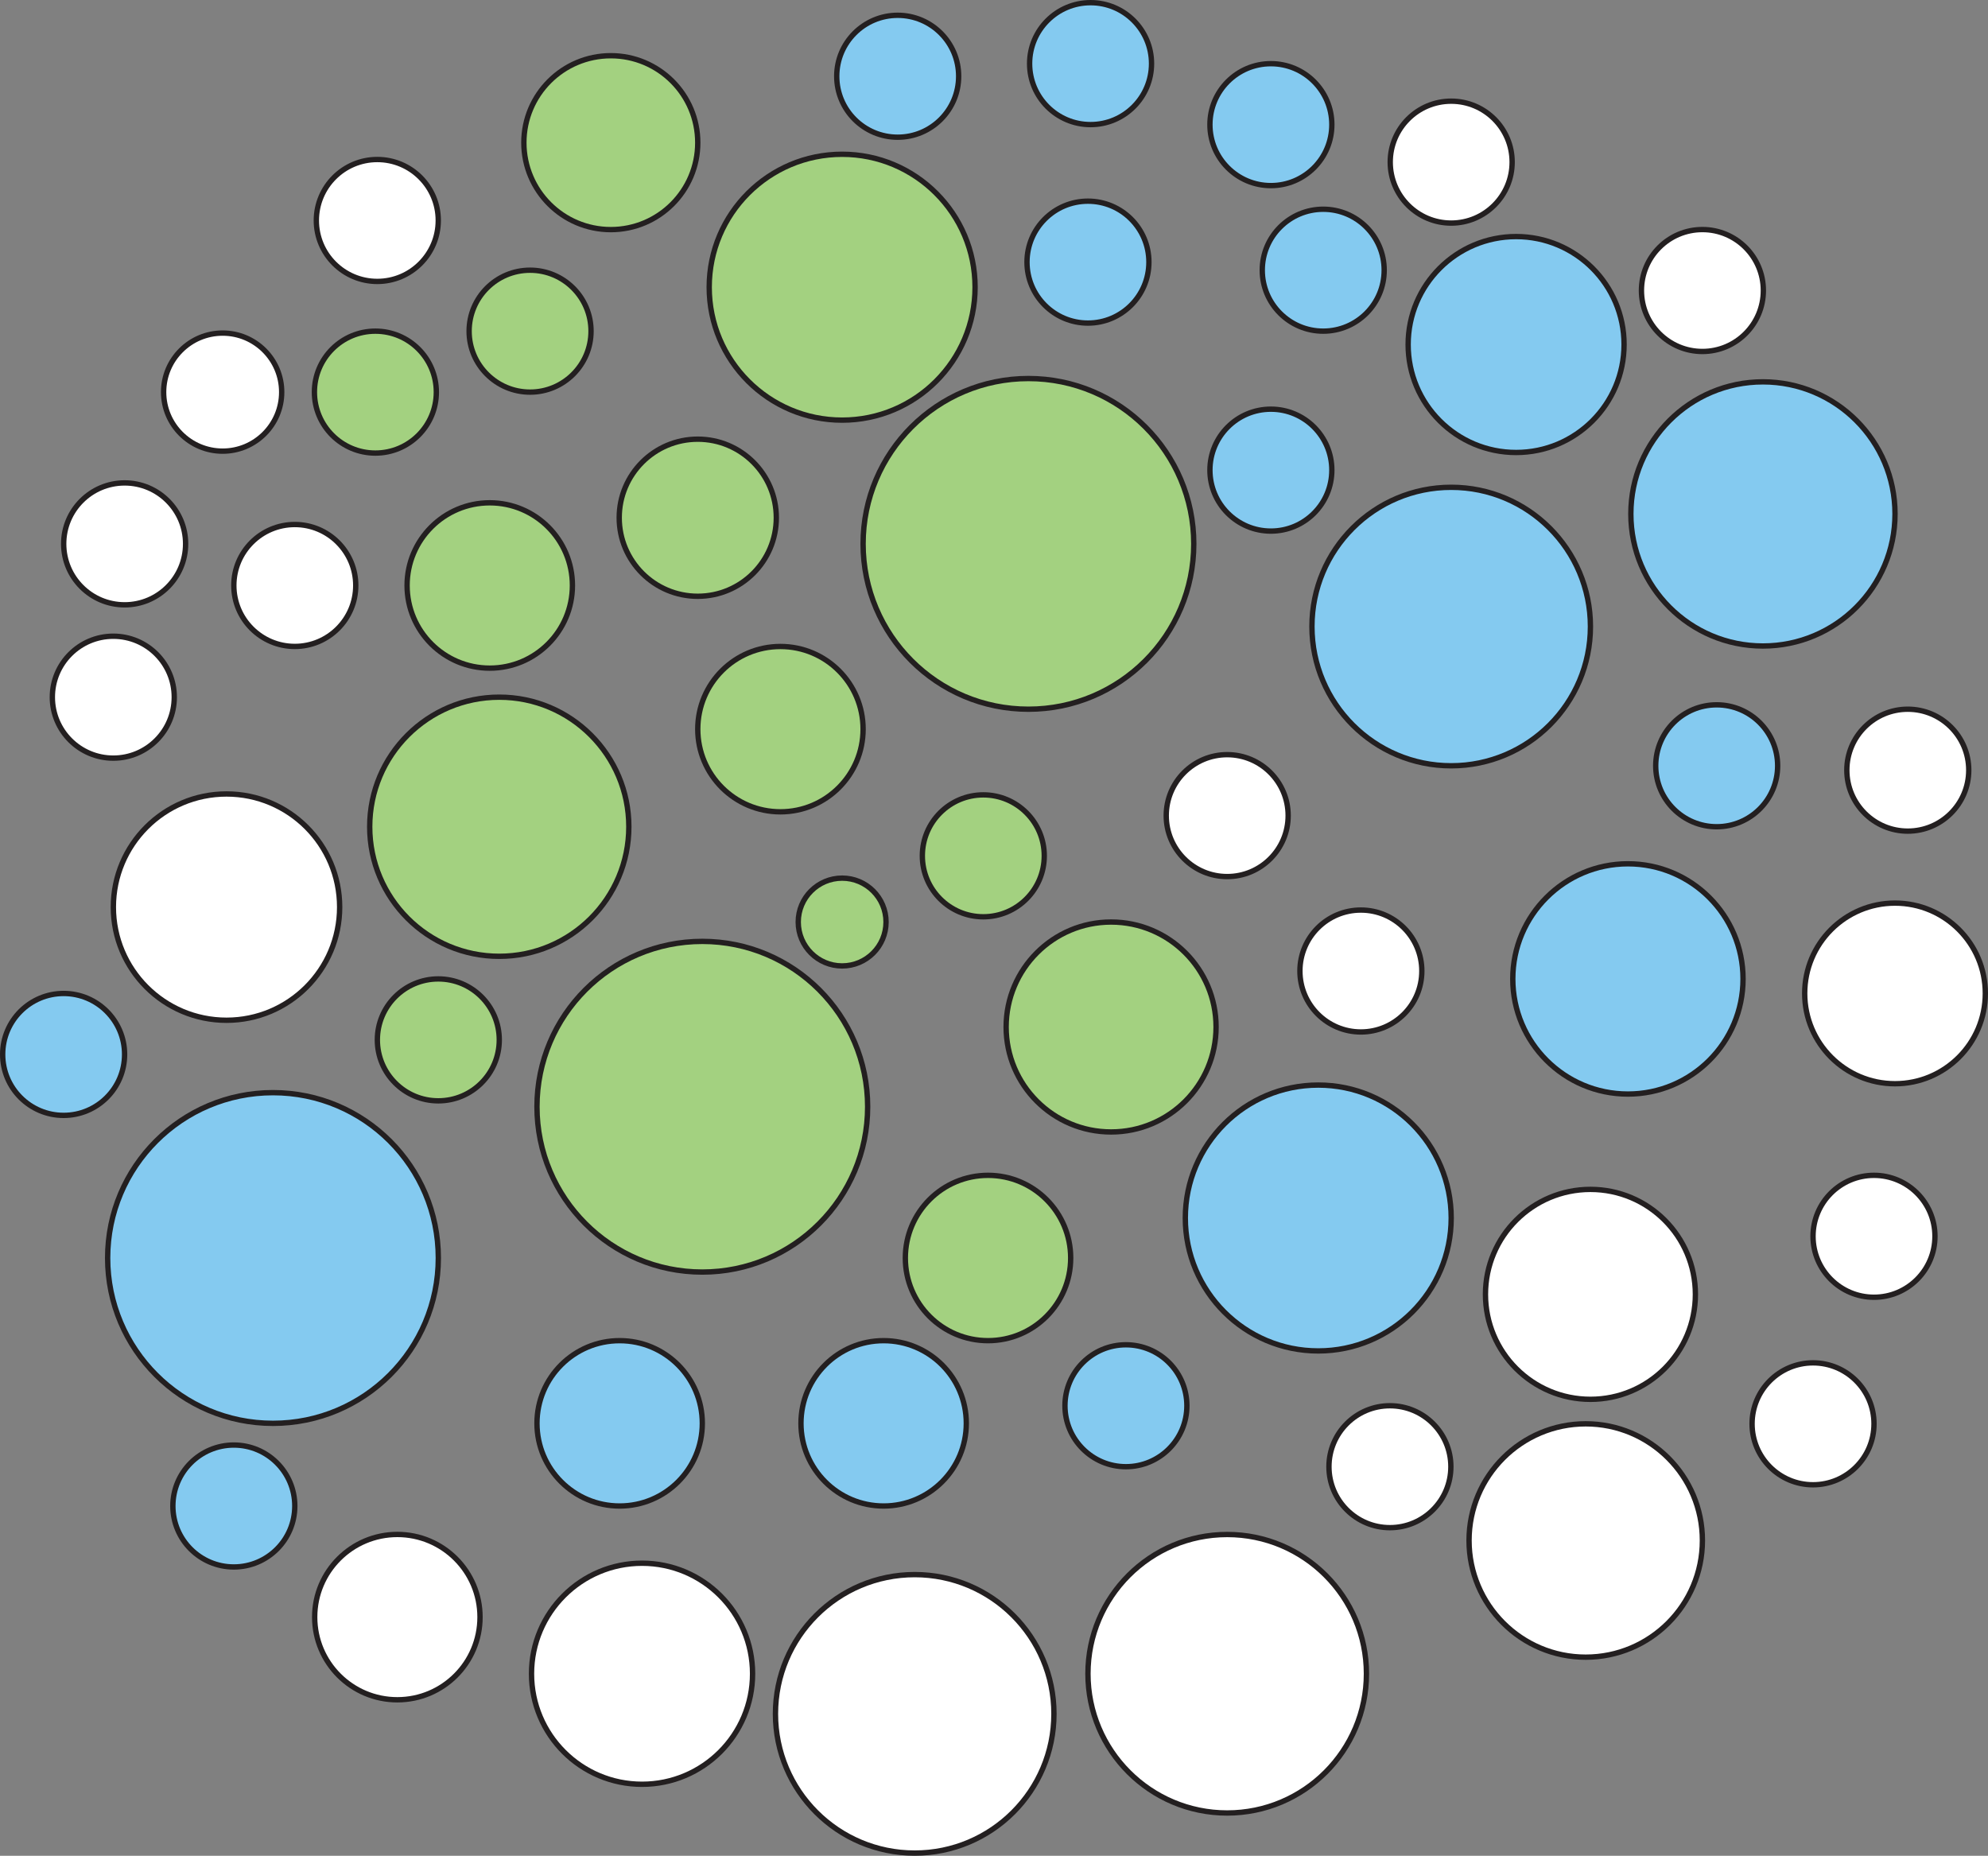 <svg id="Layer_1" data-name="Layer 1" xmlns="http://www.w3.org/2000/svg" viewBox="0 0 371.78 347.05"><rect x="0" y="0" width="371.78" height="347.05" fill="#808080" stroke="none"/><defs><style>.cls-1{fill:#fff;}.cls-1,.cls-2,.cls-3{stroke:#231f20;stroke-miterlimit:10;}.cls-2{fill:#a3d180;}.cls-3{fill:#84caf0;}</style></defs><circle class="cls-1" cx="42.36" cy="169.64" r="21.16"/><circle class="cls-2" cx="130.49" cy="96.82" r="14.69"/><circle class="cls-2" cx="93.37" cy="154.61" r="24.23"/><circle class="cls-3" cx="51.05" cy="235.26" r="30.92"/><circle class="cls-2" cx="131.34" cy="206.97" r="30.92"/><circle class="cls-2" cx="145.95" cy="136.36" r="15.46"/><circle class="cls-3" cx="165.25" cy="266.18" r="15.46"/><circle class="cls-2" cx="184.77" cy="235.26" r="15.46"/><circle class="cls-1" cx="74.31" cy="302.42" r="15.46"/><circle class="cls-3" cx="115.88" cy="266.18" r="15.46"/><circle class="cls-2" cx="207.79" cy="192.06" r="19.63"/><circle class="cls-2" cx="192.33" cy="101.71" r="30.92"/><circle class="cls-1" cx="120.07" cy="313.01" r="20.67"/><circle class="cls-3" cx="210.56" cy="262.89" r="11.4"/><circle class="cls-3" cx="246.53" cy="227.78" r="24.86"/><circle class="cls-1" cx="229.5" cy="313.01" r="26.04"/><circle class="cls-3" cx="271.39" cy="117.17" r="26.04"/><circle class="cls-1" cx="254.5" cy="181.59" r="11.4"/><circle class="cls-1" cx="259.93" cy="274.29" r="11.4"/><circle class="cls-3" cx="304.44" cy="183.07" r="21.53"/><circle class="cls-1" cx="171.06" cy="320.51" r="26.04"/><circle class="cls-2" cx="183.89" cy="160.05" r="11.4"/><circle class="cls-1" cx="229.5" cy="152.53" r="11.4"/><circle class="cls-2" cx="91.59" cy="109.49" r="15.46"/><circle class="cls-1" cx="297.43" cy="242.06" r="19.63"/><circle class="cls-2" cx="114.23" cy="26.68" r="16.26"/><circle class="cls-2" cx="157.49" cy="53.71" r="24.86"/><circle class="cls-3" cx="167.88" cy="14.26" r="11.4"/><circle class="cls-3" cx="237.67" cy="23.31" r="11.4"/><circle class="cls-3" cx="237.67" cy="87.92" r="11.4"/><circle class="cls-3" cx="321.04" cy="143.21" r="11.4"/><circle class="cls-2" cx="99.13" cy="61.93" r="11.4"/><circle class="cls-1" cx="55.13" cy="109.49" r="11.4"/><circle class="cls-2" cx="70.2" cy="73.33" r="11.4"/><circle class="cls-3" cx="43.73" cy="281.64" r="11.4"/><circle class="cls-2" cx="81.97" cy="194.47" r="11.4"/><circle class="cls-1" cx="296.55" cy="288.09" r="21.82"/><circle class="cls-3" cx="283.53" cy="64.43" r="20.19"/><circle class="cls-3" cx="329.69" cy="96.11" r="24.7"/><circle class="cls-1" cx="354.39" cy="185.78" r="16.89"/><circle class="cls-1" cx="356.78" cy="144.03" r="11.4"/><circle class="cls-1" cx="350.46" cy="231.2" r="11.4"/><circle class="cls-1" cx="339.06" cy="266.27" r="11.4"/><circle class="cls-3" cx="11.9" cy="197.19" r="11.4"/><circle class="cls-3" cx="203.46" cy="49.02" r="11.4"/><circle class="cls-3" cx="203.95" cy="11.9" r="11.4"/><circle class="cls-1" cx="271.39" cy="30.32" r="11.4"/><circle class="cls-1" cx="318.37" cy="54.33" r="11.4"/><circle class="cls-1" cx="41.64" cy="73.33" r="11.04"/><circle class="cls-3" cx="247.46" cy="50.53" r="11.4"/><circle class="cls-1" cx="21.19" cy="130.38" r="11.4"/><circle class="cls-1" cx="70.56" cy="41.23" r="11.4"/><circle class="cls-1" cx="23.31" cy="101.71" r="11.4"/><circle class="cls-2" cx="157.49" cy="172.43" r="8.21"/></svg>